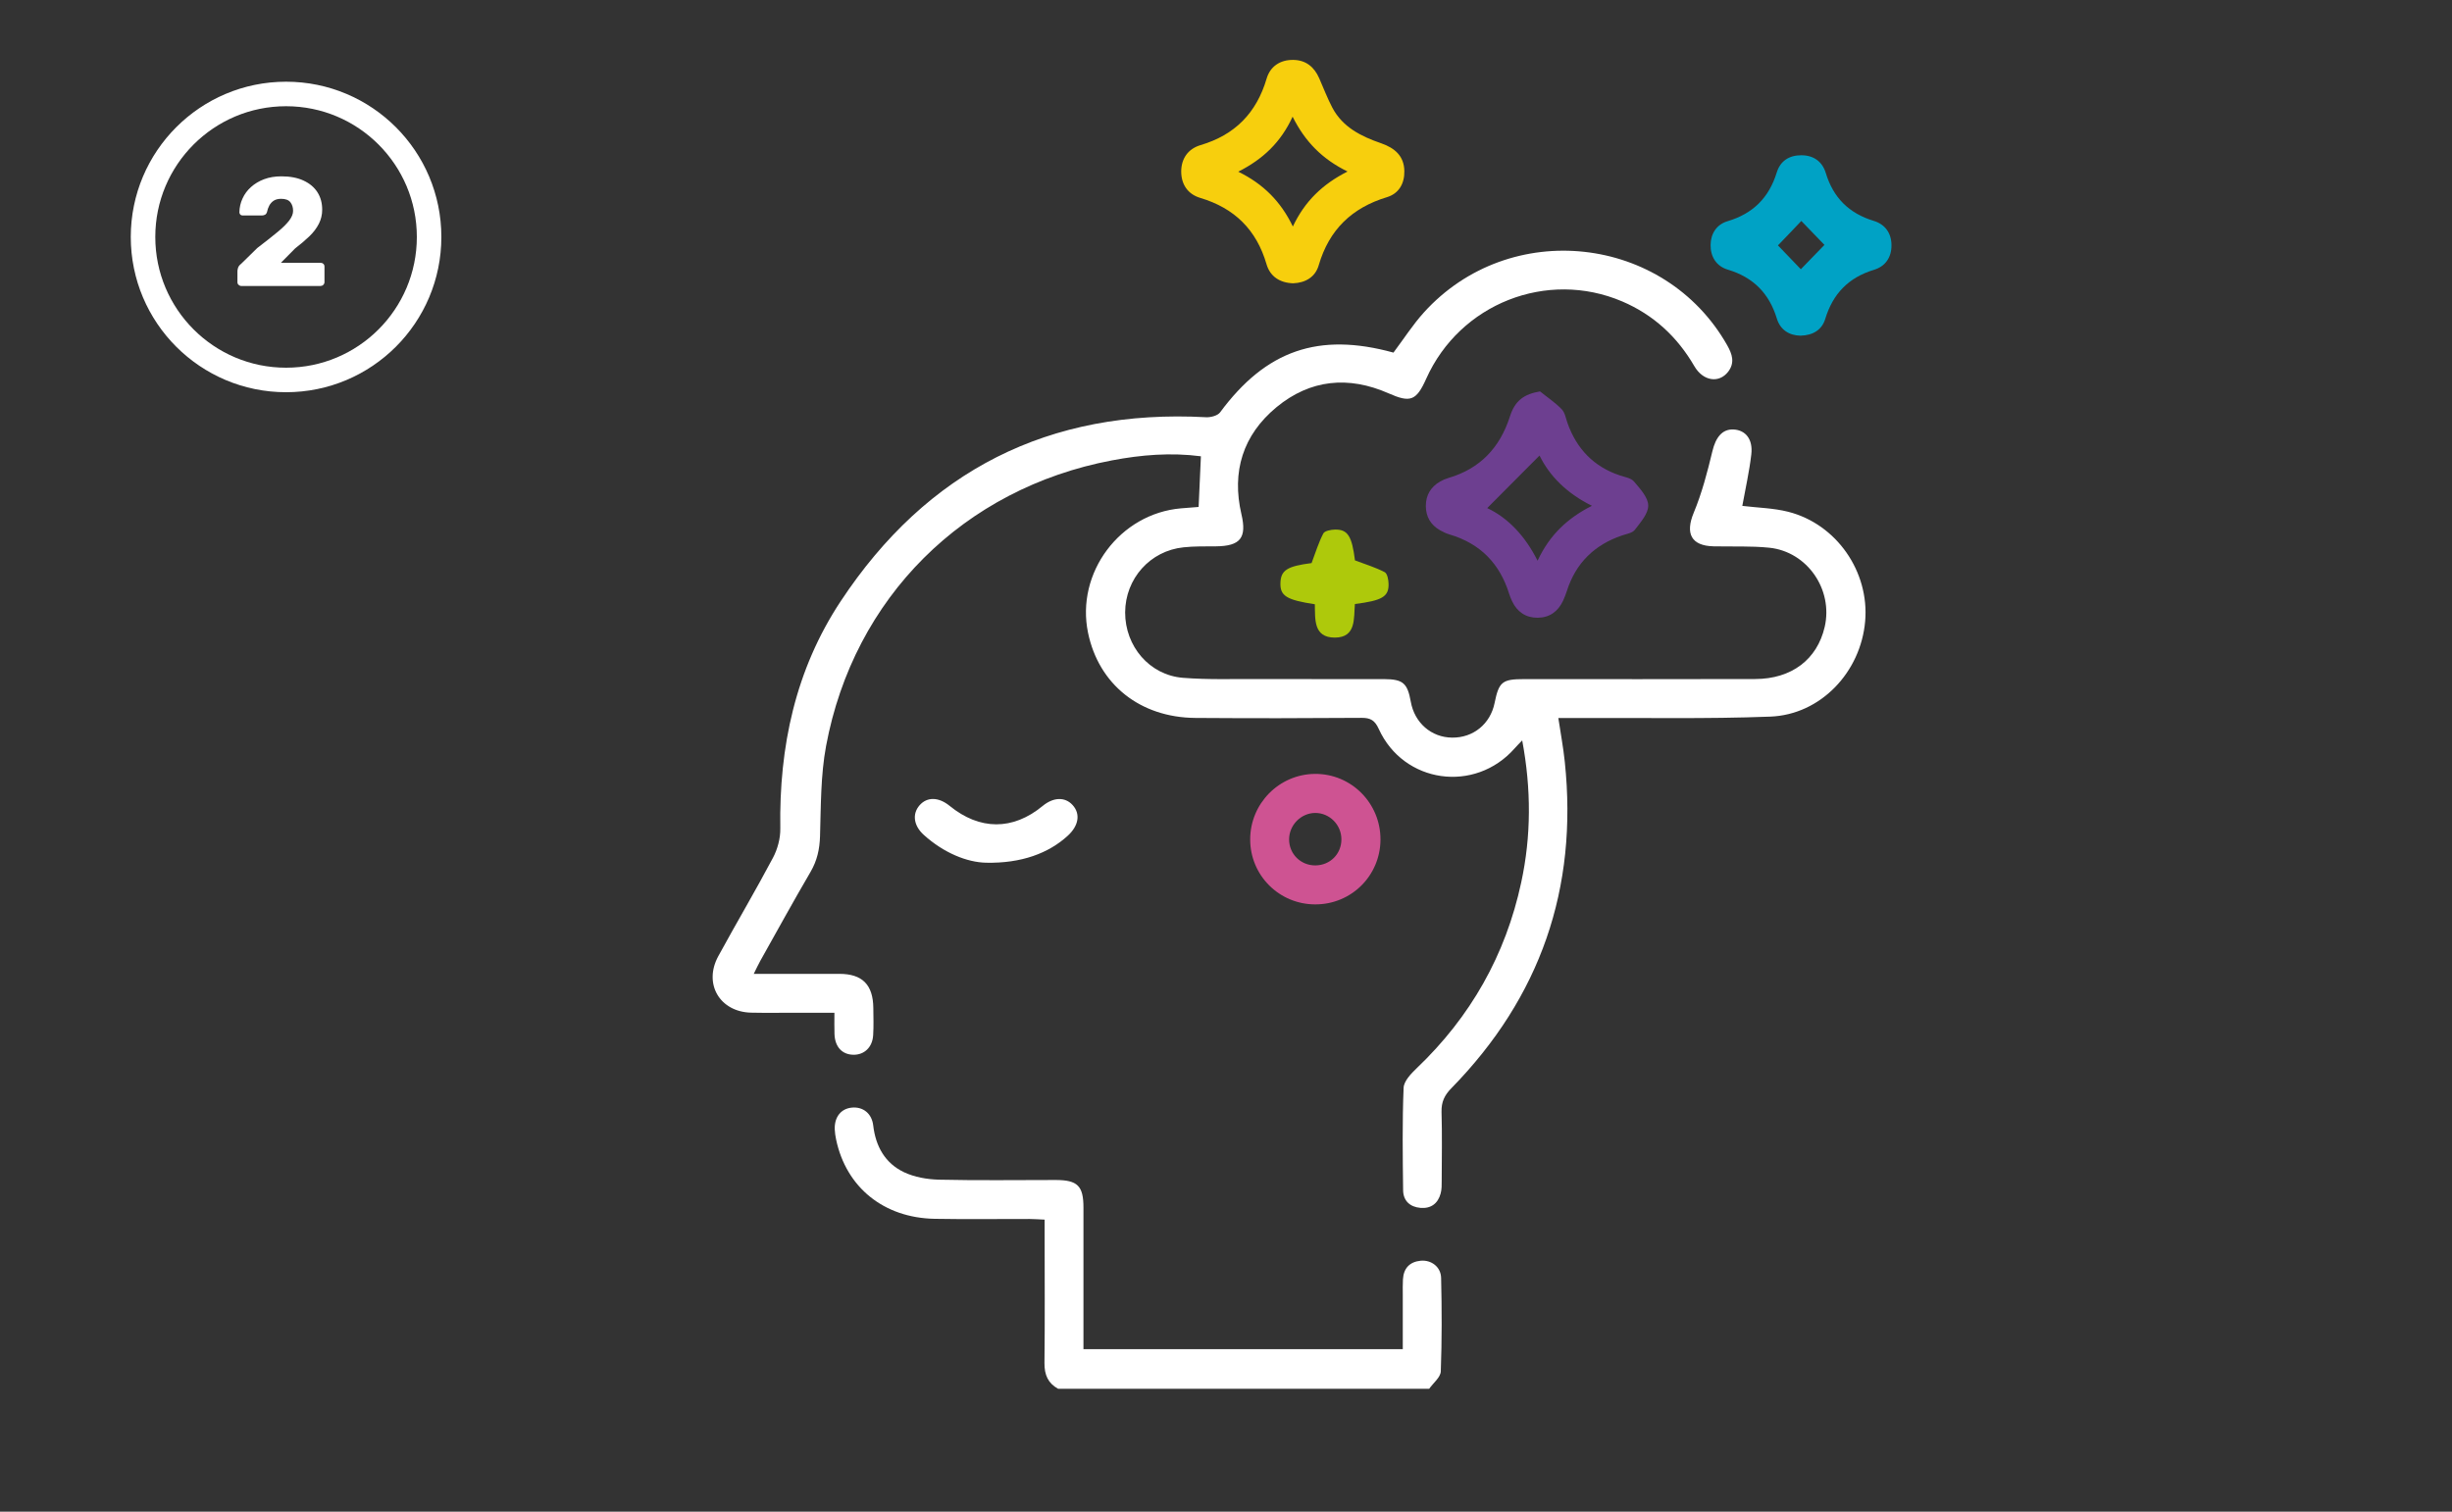 <?xml version="1.0" encoding="utf-8"?>
<!-- Generator: Adobe Illustrator 27.4.1, SVG Export Plug-In . SVG Version: 6.00 Build 0)  -->
<svg version="1.1" id="Capa_1" xmlns="http://www.w3.org/2000/svg" xmlns:xlink="http://www.w3.org/1999/xlink" x="0px" y="0px"
	 viewBox="0 0 300 185" style="enable-background:new 0 0 300 185;" xml:space="preserve">
<rect x="0" y="0" width="300" height="185" fill="#333333" stroke="none"/>
<style type="text/css">
	.st0{fill:#6D3F90;}
	.st1{fill:#00A2C5;}
	.st2{fill:#F7CF0D;}
	.st3{fill:#AEC90B;}
	.st4{fill:#CE5392;}
	.st5{fill:#FFFFFF;}
	.st6{fill:none;stroke:#FFFFFF;stroke-width:3;stroke-miterlimit:10;}
</style>
<path class="st5" d="M129.46,169.96c-1.24-0.68-1.68-1.71-1.67-3.14c0.06-5.24,0.02-10.48,0.02-15.72c0-0.57,0-1.14,0-1.84
	c-0.73-0.03-1.3-0.08-1.86-0.08c-3.86-0.01-7.73,0.05-11.59-0.02c-6.23-0.11-10.83-3.85-12.06-9.69c-0.09-0.41-0.15-0.84-0.17-1.26
	c-0.05-1.52,0.77-2.54,2.11-2.66c1.35-0.12,2.43,0.71,2.6,2.2c0.3,2.55,1.45,4.6,3.75,5.7c1.28,0.61,2.83,0.88,4.27,0.92
	c4.76,0.11,9.53,0.04,14.29,0.04c2.69,0,3.41,0.72,3.41,3.37c0.01,5.19,0,10.37,0,15.56c0,0.57,0,1.13,0,1.77
	c13.06,0,25.96,0,39.07,0c0-2.23,0-4.43,0-6.64c0-0.64-0.02-1.27,0.02-1.9c0.08-1.36,0.82-2.15,2.17-2.28
	c1.29-0.12,2.47,0.74,2.5,2.11c0.09,3.81,0.1,7.62-0.04,11.43c-0.03,0.73-0.92,1.42-1.42,2.13
	C159.75,169.96,144.6,169.96,129.46,169.96z"/>
<path class="st5" d="M213.17,61.91c1.86,0.23,3.79,0.26,5.61,0.72c5.92,1.5,9.95,7.34,9.42,13.4c-0.54,6.22-5.44,11.44-11.62,11.67
	c-7.82,0.3-15.67,0.13-23.5,0.17c-0.74,0-1.47,0-2.42,0c0.28,1.87,0.61,3.61,0.79,5.36c1.63,15.48-2.98,28.81-13.87,39.94
	c-0.85,0.86-1.24,1.69-1.21,2.9c0.08,2.8,0.03,5.61,0.02,8.42c0,0.53,0.01,1.07-0.13,1.57c-0.33,1.23-1.19,1.87-2.47,1.76
	c-1.28-0.11-2.1-0.86-2.12-2.15c-0.05-4.18-0.11-8.37,0.06-12.54c0.03-0.82,0.91-1.74,1.6-2.4c6.59-6.28,10.88-13.85,12.79-22.74
	c1.23-5.71,1.23-11.44,0.12-17.38c-0.39,0.41-0.67,0.68-0.93,0.98c-4.86,5.51-13.58,4.29-16.62-2.38c-0.47-1.04-1-1.37-2.1-1.36
	c-6.78,0.05-13.55,0.06-20.33,0.01c-6.78-0.05-11.83-4.1-13.14-10.42c-1.52-7.34,3.9-14.59,11.38-15.23
	c0.73-0.06,1.46-0.12,2.15-0.17c0.09-2.11,0.18-4.1,0.28-6.2c-3.67-0.48-7.3-0.18-10.88,0.5c-18.16,3.44-31.59,16.79-34.98,34.95
	c-0.67,3.61-0.63,7.37-0.74,11.06c-0.05,1.59-0.36,2.98-1.16,4.35c-2.11,3.61-4.12,7.27-6.16,10.91c-0.25,0.45-0.46,0.91-0.79,1.57
	c3.62,0,7.04,0,10.47,0c2.81,0,4.13,1.32,4.16,4.18c0.01,1.11,0.05,2.23-0.02,3.33c-0.09,1.49-1.1,2.42-2.44,2.39
	c-1.36-0.03-2.23-0.96-2.29-2.51c-0.03-0.79-0.01-1.58-0.01-2.63c-1.65,0-3.22,0-4.79,0c-1.8,0-3.6,0.03-5.4-0.01
	c-3.84-0.09-5.86-3.53-4.02-6.91c2.2-4.04,4.55-8,6.7-12.06c0.56-1.06,0.91-2.38,0.89-3.57c-0.16-9.98,1.84-19.42,7.38-27.8
	c10.56-15.99,25.49-23.58,44.71-22.53c0.57,0.03,1.42-0.19,1.72-0.6c5.62-7.6,12.05-9.83,21.21-7.31c1.24-1.65,2.35-3.39,3.72-4.91
	c10.49-11.6,29.43-9.53,37.11,4.01c0.61,1.08,0.97,2.13,0.12,3.24c-1.12,1.45-3.07,1.16-4.14-0.68c-2.09-3.6-4.99-6.28-8.82-7.92
	c-9.21-3.93-19.87,0.28-23.98,9.45c-1.22,2.73-1.95,2.97-4.62,1.79c-4.89-2.15-9.57-1.71-13.7,1.7c-4.11,3.4-5.51,7.89-4.29,13.11
	c0.67,2.87-0.12,3.89-3.12,3.92c-1.32,0.01-2.65-0.02-3.96,0.12c-4.1,0.42-7.13,3.84-7.15,7.96c-0.01,4.14,2.97,7.68,7.07,8.01
	c3.1,0.25,6.24,0.13,9.36,0.15c5.08,0.02,10.17,0,15.25,0.01c2.32,0.01,2.86,0.49,3.27,2.77c0.46,2.58,2.51,4.37,5.06,4.39
	c2.58,0.03,4.67-1.67,5.19-4.23c0.53-2.6,0.93-2.93,3.61-2.93c9.42,0,18.85,0.02,28.27-0.01c4.47-0.01,7.59-2.4,8.51-6.38
	c1.05-4.56-2.12-9.2-6.77-9.69c-2.25-0.23-4.55-0.12-6.82-0.17c-2.75-0.06-3.49-1.57-2.43-4.12c1-2.41,1.67-4.97,2.28-7.52
	c0.4-1.68,1.2-2.73,2.59-2.66c1.48,0.08,2.39,1.2,2.17,3.06C214.03,57.7,213.56,59.76,213.17,61.91z"/>
<path class="st2" d="M158.22,34.67c-1.63-0.05-2.82-0.83-3.26-2.33c-1.23-4.22-3.92-6.87-8.11-8.12c-1.54-0.46-2.33-1.67-2.33-3.24
	c0.01-1.57,0.83-2.76,2.36-3.22c4.2-1.24,6.85-3.93,8.09-8.14c0.44-1.5,1.66-2.31,3.26-2.29c1.53,0.02,2.56,0.85,3.17,2.24
	c0.53,1.21,1,2.44,1.61,3.61c1.28,2.41,3.55,3.52,5.99,4.36c1.63,0.57,2.79,1.54,2.82,3.39c0.03,1.53-0.67,2.76-2.13,3.2
	c-4.29,1.3-7.07,3.98-8.34,8.31C160.94,33.89,159.74,34.61,158.22,34.67z M151.5,21.01c3.11,1.53,5.21,3.67,6.68,6.71
	c1.46-3.08,3.61-5.17,6.69-6.73c-3.08-1.51-5.19-3.64-6.72-6.71C156.72,17.39,154.55,19.47,151.5,21.01z"/>
<path class="st0" d="M188.42,47.9c0.89,0.72,1.86,1.36,2.65,2.18c0.41,0.42,0.51,1.14,0.73,1.74c1.12,3.13,3.2,5.29,6.38,6.36
	c0.6,0.2,1.36,0.31,1.73,0.74c0.74,0.88,1.73,1.93,1.75,2.93c0.02,1-0.94,2.07-1.64,2.99c-0.31,0.4-1.02,0.5-1.57,0.69
	c-3.38,1.15-5.66,3.38-6.75,6.81c-0.13,0.4-0.29,0.8-0.46,1.18c-0.62,1.32-1.66,2.07-3.11,2.08c-1.44,0.01-2.51-0.71-3.13-2.03
	c-0.13-0.29-0.26-0.58-0.35-0.88c-1.15-3.71-3.53-6.17-7.29-7.28c-0.4-0.12-0.79-0.3-1.16-0.51c-1.15-0.65-1.75-1.66-1.75-2.99
	c0-1.32,0.61-2.33,1.76-2.99c0.32-0.18,0.67-0.33,1.02-0.43c3.86-1.14,6.27-3.69,7.5-7.5C185.35,49.01,186.48,48.23,188.42,47.9z
	 M188.36,55.75c-2.11,2.12-4.23,4.25-6.4,6.43c2.52,1.19,4.62,3.37,6.16,6.44c1.48-3.17,3.68-5.22,6.65-6.72
	C191.66,60.36,189.56,58.21,188.36,55.75z"/>
<path class="st1" d="M220.3,41.08c-1.37-0.02-2.48-0.69-2.91-2.11c-0.94-3.08-2.89-5.04-5.99-5.97c-1.41-0.42-2.13-1.59-2.11-3.03
	c0.02-1.38,0.73-2.5,2.08-2.9c3.1-0.92,5.06-2.87,6.01-5.95c0.43-1.41,1.51-2.12,3.01-2.12c1.51,0,2.57,0.78,2.99,2.16
	c0.92,3.04,2.84,4.95,5.87,5.87c1.39,0.42,2.17,1.5,2.17,2.99c0.01,1.48-0.75,2.58-2.14,3c-3.1,0.94-5.02,2.91-5.96,6
	C222.92,40.35,221.84,41.04,220.3,41.08z M217.53,30.03c0.78,0.81,2,2.09,2.8,2.92c0.87-0.9,2.09-2.16,2.89-2.98
	c-0.78-0.81-1.97-2.05-2.83-2.93C219.52,27.97,218.29,29.24,217.53,30.03z"/>
<path class="st4" d="M152.96,102.74c-0.01-4.39,3.53-7.99,7.91-8.03c4.44-0.04,8.05,3.57,8.03,8.05c-0.02,4.4-3.56,7.93-7.98,7.92
	C156.51,110.68,152.96,107.13,152.96,102.74z M164.12,102.7c-0.01-1.77-1.46-3.22-3.21-3.21c-1.74,0.01-3.19,1.49-3.19,3.24
	c0,1.78,1.42,3.19,3.22,3.18C162.75,105.89,164.13,104.5,164.12,102.7z"/>
<path class="st5" d="M120.66,105.58c-2.32-0.04-5.19-1.19-7.64-3.41c-1.25-1.13-1.43-2.57-0.51-3.62c0.92-1.05,2.33-1.02,3.66,0.06
	c3.7,3.02,7.75,3.03,11.39,0.03c1.32-1.09,2.74-1.14,3.67-0.12c0.98,1.07,0.76,2.51-0.57,3.74
	C128.3,104.43,124.95,105.67,120.66,105.58z"/>
<path class="st3" d="M160.87,73.95c-3.48-0.53-4.26-1.03-4.21-2.61c0.05-1.57,0.85-2.05,3.81-2.43c0.49-1.3,0.86-2.52,1.44-3.63
	c0.17-0.32,0.94-0.46,1.43-0.47c1.57-0.03,2.07,0.83,2.44,3.77c1.3,0.49,2.52,0.86,3.63,1.44c0.33,0.17,0.47,0.93,0.48,1.43
	c0.04,1.57-0.78,2.05-4.12,2.47c-0.15,1.74,0.18,4.1-2.45,4.11C160.66,78.03,160.92,75.73,160.87,73.95z"/>
<circle class="st6" cx="35" cy="29" r="17.5"/>
<g>
	<path class="st5" d="M29.54,35c-0.14,0-0.25-0.05-0.35-0.14s-0.14-0.2-0.14-0.33v-1.34c0-0.09,0.02-0.22,0.07-0.4
		c0.05-0.18,0.18-0.35,0.4-0.52l1.96-1.92c1-0.77,1.83-1.41,2.47-1.95c0.65-0.53,1.13-1.01,1.44-1.42c0.31-0.41,0.47-0.8,0.47-1.17
		c0-0.43-0.11-0.78-0.33-1.06s-0.6-0.42-1.14-0.42c-0.36,0-0.67,0.08-0.9,0.23c-0.24,0.16-0.42,0.36-0.55,0.61
		c-0.13,0.25-0.22,0.51-0.27,0.77c-0.05,0.16-0.13,0.28-0.25,0.34c-0.12,0.06-0.25,0.09-0.39,0.09h-2.35
		c-0.11,0-0.21-0.04-0.28-0.11c-0.07-0.08-0.11-0.17-0.11-0.28c0.01-0.6,0.14-1.17,0.39-1.7c0.24-0.53,0.59-1,1.04-1.4
		s0.98-0.72,1.6-0.95c0.62-0.23,1.32-0.35,2.1-0.35c1.07,0,1.97,0.17,2.72,0.52c0.75,0.35,1.31,0.82,1.7,1.43
		c0.39,0.61,0.58,1.32,0.58,2.14c0,0.61-0.14,1.19-0.41,1.72c-0.27,0.53-0.65,1.04-1.15,1.52c-0.5,0.48-1.08,0.98-1.76,1.5
		l-1.73,1.75h4.84c0.14,0,0.25,0.04,0.35,0.13s0.14,0.2,0.14,0.34v1.9c0,0.13-0.05,0.24-0.14,0.33S39.33,35,39.2,35H29.54z"/>
</g>
</svg>
